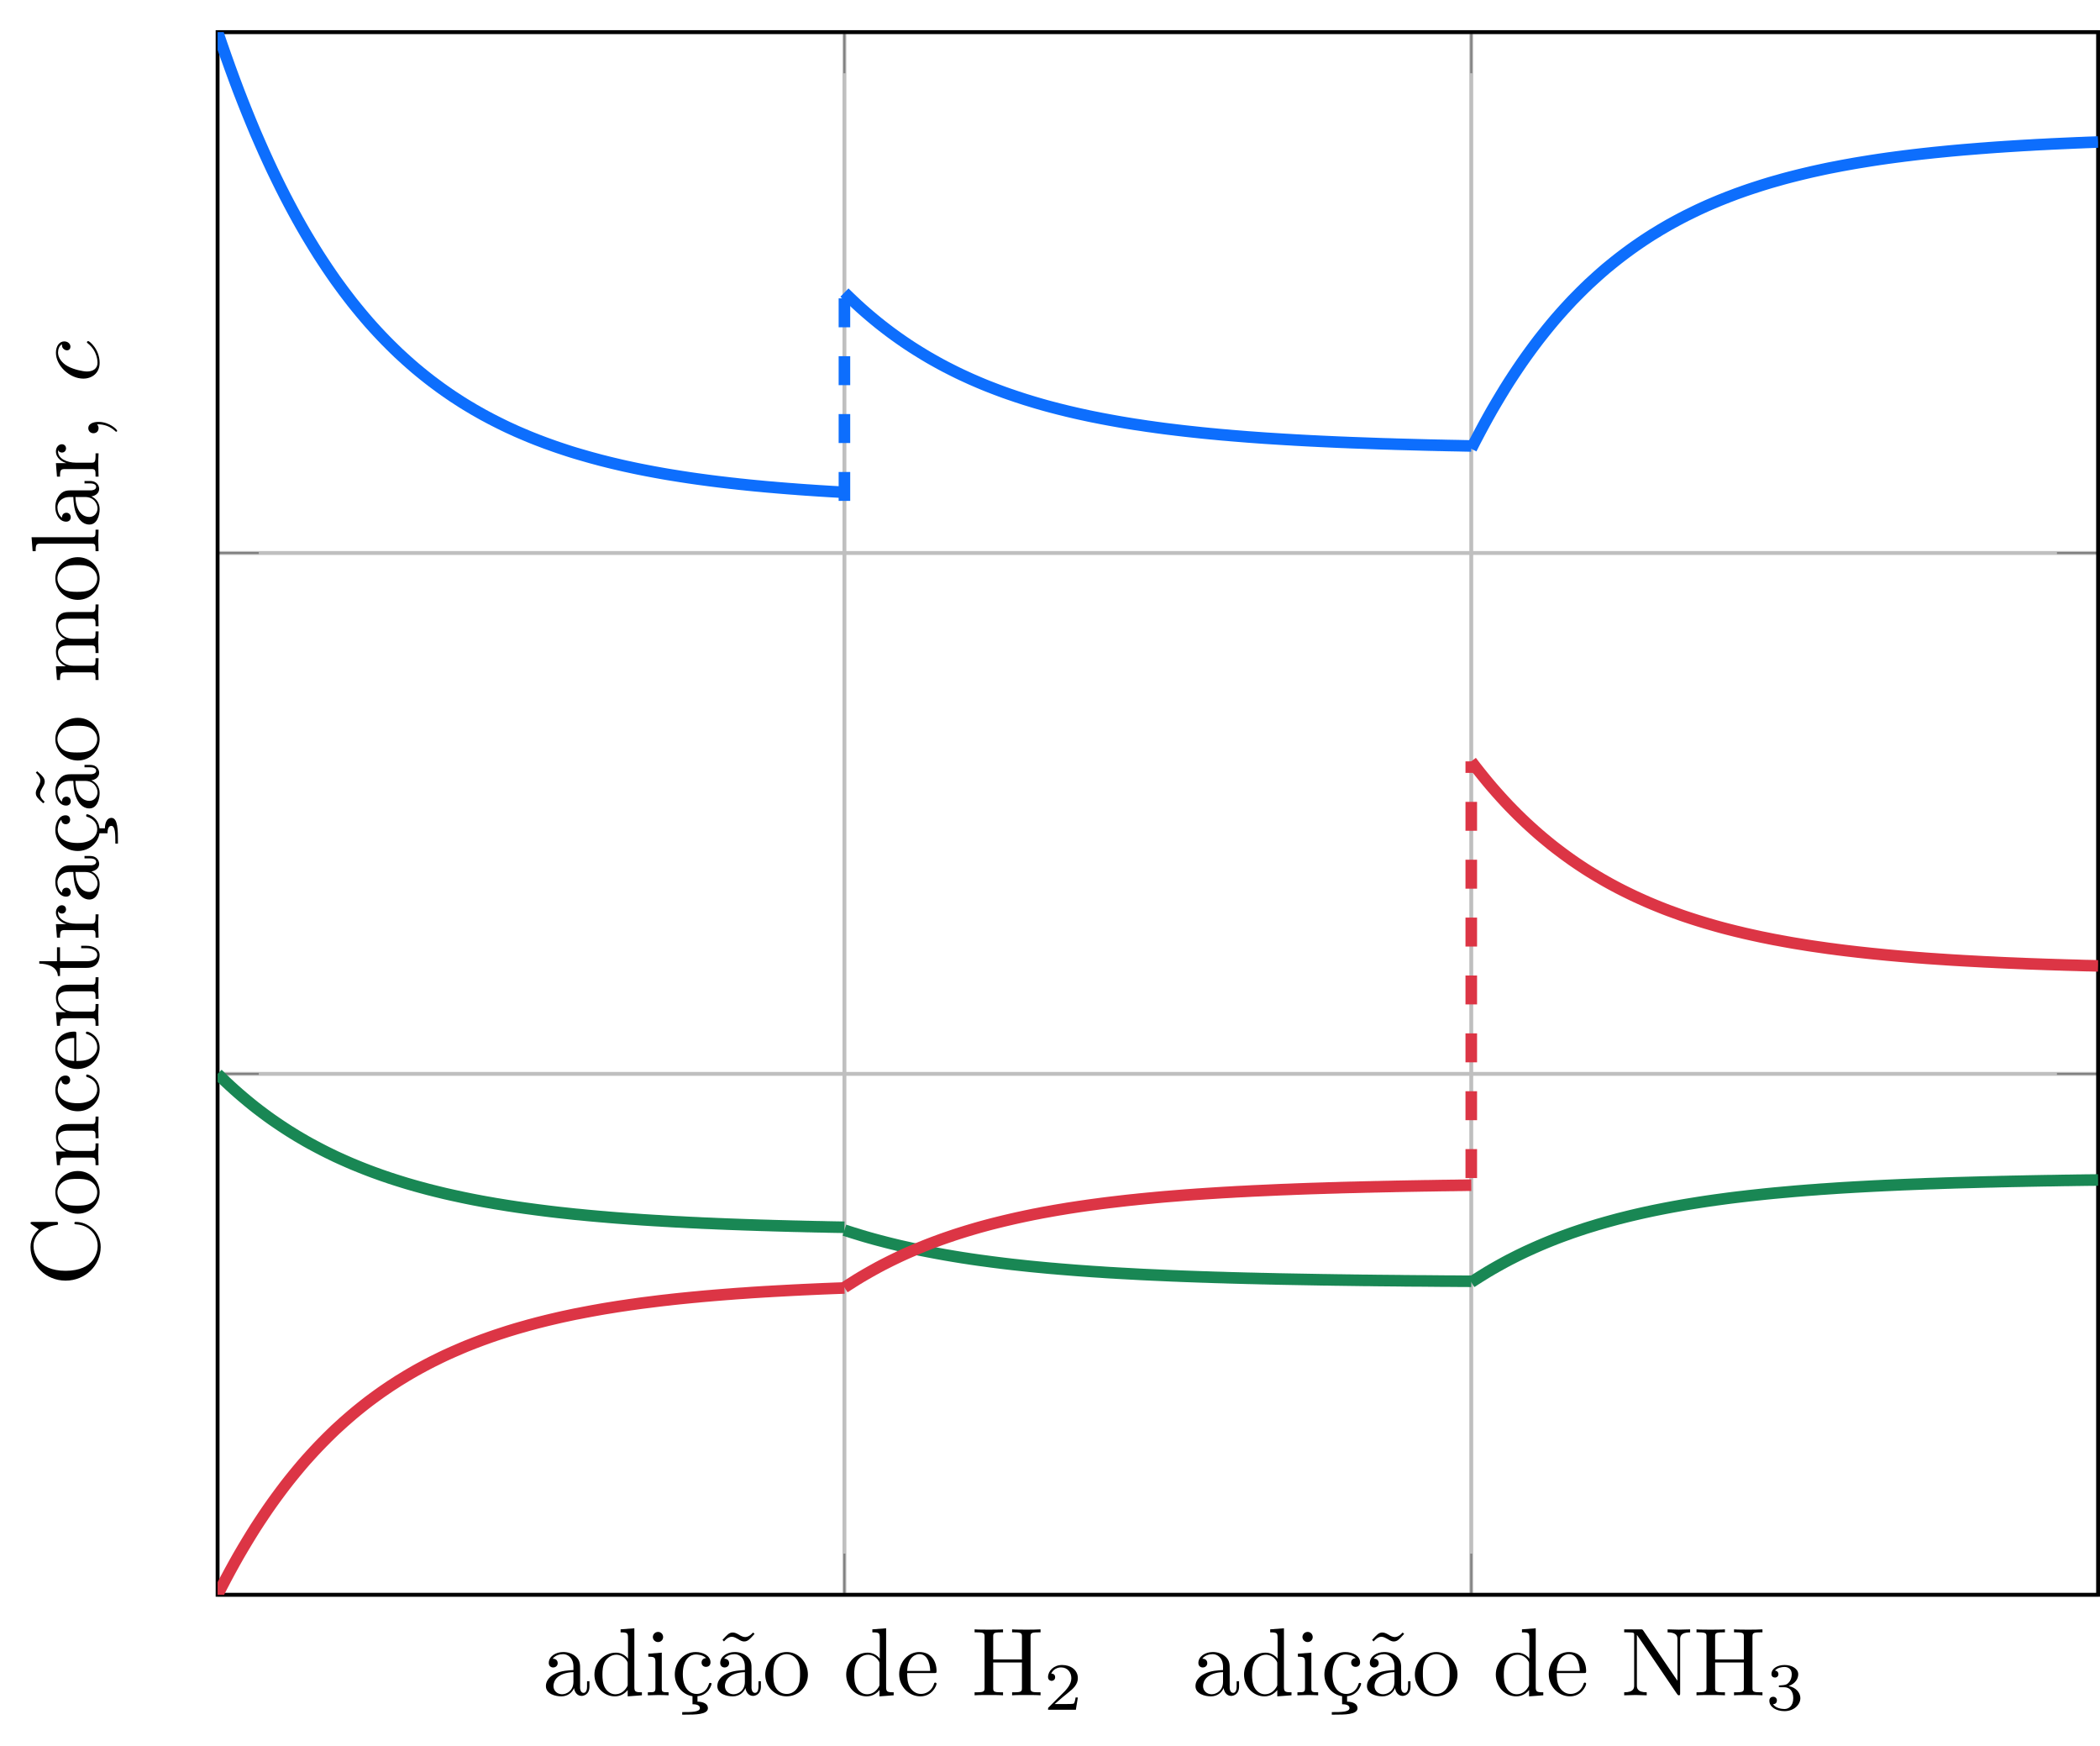 <?xml version="1.0" encoding="UTF-8"?>
<svg xmlns="http://www.w3.org/2000/svg" xmlns:xlink="http://www.w3.org/1999/xlink" width="216.95pt" height="180.35pt" viewBox="0 0 216.95 180.35" version="1.1">
<defs>
<g>
<symbol overflow="visible" id="glyph0-0">
<path style="stroke:none;" d=""/>
</symbol>
<symbol overflow="visible" id="glyph0-1">
<path style="stroke:none;" d="M 4.812 -0.891 L 4.812 -1.453 L 4.562 -1.453 L 4.562 -0.891 C 4.562 -0.312 4.312 -0.25 4.203 -0.25 C 3.875 -0.25 3.844 -0.703 3.844 -0.75 L 3.844 -2.734 C 3.844 -3.156 3.844 -3.547 3.484 -3.922 C 3.094 -4.312 2.594 -4.469 2.109 -4.469 C 1.297 -4.469 0.609 -4 0.609 -3.344 C 0.609 -3.047 0.812 -2.875 1.062 -2.875 C 1.344 -2.875 1.531 -3.078 1.531 -3.328 C 1.531 -3.453 1.469 -3.781 1.016 -3.781 C 1.281 -4.141 1.781 -4.25 2.094 -4.25 C 2.578 -4.25 3.156 -3.859 3.156 -2.969 L 3.156 -2.609 C 2.641 -2.578 1.938 -2.547 1.312 -2.25 C 0.562 -1.906 0.312 -1.391 0.312 -0.953 C 0.312 -0.141 1.281 0.109 1.906 0.109 C 2.578 0.109 3.031 -0.297 3.219 -0.75 C 3.266 -0.359 3.531 0.062 4 0.062 C 4.203 0.062 4.812 -0.078 4.812 -0.891 Z M 3.156 -1.391 C 3.156 -0.453 2.438 -0.109 1.984 -0.109 C 1.5 -0.109 1.094 -0.453 1.094 -0.953 C 1.094 -1.5 1.5 -2.328 3.156 -2.391 Z M 3.156 -1.391 "/>
</symbol>
<symbol overflow="visible" id="glyph0-2">
<path style="stroke:none;" d="M 5.25 0 L 5.25 -0.312 C 4.562 -0.312 4.469 -0.375 4.469 -0.875 L 4.469 -6.922 L 3.047 -6.812 L 3.047 -6.5 C 3.734 -6.5 3.812 -6.438 3.812 -5.938 L 3.812 -3.781 C 3.531 -4.141 3.094 -4.406 2.562 -4.406 C 1.391 -4.406 0.344 -3.422 0.344 -2.141 C 0.344 -0.875 1.312 0.109 2.453 0.109 C 3.094 0.109 3.531 -0.234 3.781 -0.547 L 3.781 0.109 Z M 3.781 -1.172 C 3.781 -1 3.781 -0.984 3.672 -0.812 C 3.375 -0.328 2.938 -0.109 2.5 -0.109 C 2.047 -0.109 1.688 -0.375 1.453 -0.75 C 1.203 -1.156 1.172 -1.719 1.172 -2.141 C 1.172 -2.5 1.188 -3.094 1.469 -3.547 C 1.688 -3.859 2.062 -4.188 2.609 -4.188 C 2.953 -4.188 3.375 -4.031 3.672 -3.594 C 3.781 -3.422 3.781 -3.406 3.781 -3.219 Z M 3.781 -1.172 "/>
</symbol>
<symbol overflow="visible" id="glyph0-3">
<path style="stroke:none;" d="M 2.469 0 L 2.469 -0.312 C 1.797 -0.312 1.766 -0.359 1.766 -0.75 L 1.766 -4.406 L 0.375 -4.297 L 0.375 -3.984 C 1.016 -3.984 1.109 -3.922 1.109 -3.438 L 1.109 -0.75 C 1.109 -0.312 1 -0.312 0.328 -0.312 L 0.328 0 L 1.422 -0.031 C 1.781 -0.031 2.125 -0.016 2.469 0 Z M 1.906 -6.016 C 1.906 -6.297 1.688 -6.547 1.391 -6.547 C 1.047 -6.547 0.844 -6.266 0.844 -6.016 C 0.844 -5.75 1.078 -5.5 1.375 -5.5 C 1.719 -5.5 1.906 -5.766 1.906 -6.016 Z M 1.906 -6.016 "/>
</symbol>
<symbol overflow="visible" id="glyph0-4">
<path style="stroke:none;" d="M 4.141 -1.188 C 4.141 -1.281 4.031 -1.281 4 -1.281 C 3.922 -1.281 3.891 -1.25 3.875 -1.188 C 3.594 -0.266 2.938 -0.141 2.578 -0.141 C 2.047 -0.141 1.172 -0.562 1.172 -2.172 C 1.172 -3.797 1.984 -4.219 2.516 -4.219 C 2.609 -4.219 3.234 -4.203 3.578 -3.844 C 3.172 -3.812 3.109 -3.516 3.109 -3.391 C 3.109 -3.125 3.297 -2.938 3.562 -2.938 C 3.828 -2.938 4.031 -3.094 4.031 -3.406 C 4.031 -4.078 3.266 -4.469 2.5 -4.469 C 1.25 -4.469 0.344 -3.391 0.344 -2.156 C 0.344 -0.984 1.156 -0.062 2.172 0.094 L 2.172 0.922 C 2.547 0.922 2.938 1 2.938 1.328 C 2.938 1.734 1.984 1.734 1.234 1.734 L 1.109 1.734 L 1.109 2 L 1.359 2 C 2.438 2 3.766 2 3.766 1.328 C 3.766 0.859 3.234 0.656 2.688 0.656 L 2.688 0.094 C 3.844 -0.016 4.141 -1.094 4.141 -1.188 Z M 4.141 -1.188 "/>
</symbol>
<symbol overflow="visible" id="glyph0-5">
<path style="stroke:none;" d="M 4.812 -0.891 L 4.812 -1.453 L 4.562 -1.453 L 4.562 -0.891 C 4.562 -0.312 4.312 -0.25 4.203 -0.25 C 3.875 -0.25 3.844 -0.703 3.844 -0.75 L 3.844 -2.734 C 3.844 -3.156 3.844 -3.547 3.484 -3.922 C 3.094 -4.312 2.594 -4.469 2.109 -4.469 C 1.297 -4.469 0.609 -4 0.609 -3.344 C 0.609 -3.047 0.812 -2.875 1.062 -2.875 C 1.344 -2.875 1.531 -3.078 1.531 -3.328 C 1.531 -3.453 1.469 -3.781 1.016 -3.781 C 1.281 -4.141 1.781 -4.25 2.094 -4.25 C 2.578 -4.25 3.156 -3.859 3.156 -2.969 L 3.156 -2.609 C 2.641 -2.578 1.938 -2.547 1.312 -2.25 C 0.562 -1.906 0.312 -1.391 0.312 -0.953 C 0.312 -0.141 1.281 0.109 1.906 0.109 C 2.578 0.109 3.031 -0.297 3.219 -0.75 C 3.266 -0.359 3.531 0.062 4 0.062 C 4.203 0.062 4.812 -0.078 4.812 -0.891 Z M 3.156 -1.391 C 3.156 -0.453 2.438 -0.109 1.984 -0.109 C 1.5 -0.109 1.094 -0.453 1.094 -0.953 C 1.094 -1.5 1.5 -2.328 3.156 -2.391 Z M 4.156 -6.344 L 4 -6.484 C 4 -6.484 3.625 -6.016 3.188 -6.016 C 2.953 -6.016 2.703 -6.156 2.531 -6.266 C 2.266 -6.422 2.078 -6.484 1.906 -6.484 C 1.531 -6.484 1.344 -6.266 0.844 -5.719 L 1 -5.562 C 1 -5.562 1.375 -6.047 1.812 -6.047 C 2.047 -6.047 2.297 -5.891 2.469 -5.797 C 2.734 -5.625 2.906 -5.562 3.078 -5.562 C 3.453 -5.562 3.656 -5.781 4.156 -6.344 Z M 4.156 -6.344 "/>
</symbol>
<symbol overflow="visible" id="glyph0-6">
<path style="stroke:none;" d="M 4.688 -2.141 C 4.688 -3.406 3.703 -4.469 2.5 -4.469 C 1.25 -4.469 0.281 -3.375 0.281 -2.141 C 0.281 -0.844 1.312 0.109 2.484 0.109 C 3.688 0.109 4.688 -0.875 4.688 -2.141 Z M 3.875 -2.219 C 3.875 -1.859 3.875 -1.312 3.656 -0.875 C 3.422 -0.422 2.984 -0.141 2.5 -0.141 C 2.062 -0.141 1.625 -0.344 1.359 -0.812 C 1.109 -1.25 1.109 -1.859 1.109 -2.219 C 1.109 -2.609 1.109 -3.141 1.344 -3.578 C 1.609 -4.031 2.078 -4.25 2.484 -4.25 C 2.922 -4.25 3.344 -4.031 3.609 -3.594 C 3.875 -3.172 3.875 -2.594 3.875 -2.219 Z M 3.875 -2.219 "/>
</symbol>
<symbol overflow="visible" id="glyph0-7">
<path style="stroke:none;" d="M 4.141 -1.188 C 4.141 -1.281 4.062 -1.312 4 -1.312 C 3.922 -1.312 3.891 -1.25 3.875 -1.172 C 3.531 -0.141 2.625 -0.141 2.531 -0.141 C 2.031 -0.141 1.641 -0.438 1.406 -0.812 C 1.109 -1.281 1.109 -1.938 1.109 -2.297 L 3.891 -2.297 C 4.109 -2.297 4.141 -2.297 4.141 -2.516 C 4.141 -3.5 3.594 -4.469 2.359 -4.469 C 1.203 -4.469 0.281 -3.438 0.281 -2.188 C 0.281 -0.859 1.328 0.109 2.469 0.109 C 3.688 0.109 4.141 -1 4.141 -1.188 Z M 3.484 -2.516 L 1.109 -2.516 C 1.172 -4 2.016 -4.25 2.359 -4.25 C 3.375 -4.25 3.484 -2.906 3.484 -2.516 Z M 3.484 -2.516 "/>
</symbol>
<symbol overflow="visible" id="glyph0-8">
<path style="stroke:none;" d="M 7.141 0 L 7.141 -0.312 L 6.891 -0.312 C 6.125 -0.312 6.109 -0.422 6.109 -0.781 L 6.109 -6.031 C 6.109 -6.391 6.125 -6.5 6.891 -6.5 L 7.141 -6.5 L 7.141 -6.812 C 6.781 -6.781 6.047 -6.781 5.672 -6.781 C 5.297 -6.781 4.547 -6.781 4.203 -6.812 L 4.203 -6.5 L 4.438 -6.5 C 5.203 -6.5 5.219 -6.391 5.219 -6.031 L 5.219 -3.703 L 2.25 -3.703 L 2.25 -6.031 C 2.25 -6.391 2.266 -6.5 3.031 -6.5 L 3.266 -6.5 L 3.266 -6.812 C 2.922 -6.781 2.188 -6.781 1.797 -6.781 C 1.422 -6.781 0.672 -6.781 0.328 -6.812 L 0.328 -6.5 L 0.562 -6.5 C 1.328 -6.5 1.359 -6.391 1.359 -6.031 L 1.359 -0.781 C 1.359 -0.422 1.328 -0.312 0.562 -0.312 L 0.328 -0.312 L 0.328 0 C 0.672 -0.031 1.422 -0.031 1.797 -0.031 C 2.172 -0.031 2.922 -0.031 3.266 0 L 3.266 -0.312 L 3.031 -0.312 C 2.266 -0.312 2.25 -0.422 2.25 -0.781 L 2.25 -3.391 L 5.219 -3.391 L 5.219 -0.781 C 5.219 -0.422 5.203 -0.312 4.438 -0.312 L 4.203 -0.312 L 4.203 0 C 4.547 -0.031 5.281 -0.031 5.656 -0.031 C 6.047 -0.031 6.781 -0.031 7.141 0 Z M 7.141 0 "/>
</symbol>
<symbol overflow="visible" id="glyph0-9">
<path style="stroke:none;" d="M 7.141 -6.5 L 7.141 -6.812 L 5.969 -6.781 L 4.812 -6.812 L 4.812 -6.5 C 5.828 -6.5 5.828 -6.031 5.828 -5.766 L 5.828 -1.5 L 2.312 -6.672 C 2.219 -6.797 2.219 -6.812 2.031 -6.812 L 0.328 -6.812 L 0.328 -6.5 L 0.625 -6.5 C 0.766 -6.5 0.969 -6.484 1.109 -6.484 C 1.344 -6.453 1.359 -6.438 1.359 -6.25 L 1.359 -1.047 C 1.359 -0.781 1.359 -0.312 0.328 -0.312 L 0.328 0 L 1.5 -0.031 L 2.656 0 L 2.656 -0.312 C 1.641 -0.312 1.641 -0.781 1.641 -1.047 L 1.641 -6.234 C 1.688 -6.188 1.688 -6.172 1.734 -6.109 L 5.797 -0.125 C 5.891 -0.016 5.906 0 5.969 0 C 6.109 0 6.109 -0.062 6.109 -0.266 L 6.109 -5.766 C 6.109 -6.031 6.109 -6.5 7.141 -6.5 Z M 7.141 -6.5 "/>
</symbol>
<symbol overflow="visible" id="glyph1-0">
<path style="stroke:none;" d=""/>
</symbol>
<symbol overflow="visible" id="glyph1-1">
<path style="stroke:none;" d="M 3.516 -1.266 L 3.281 -1.266 C 3.266 -1.109 3.188 -0.703 3.094 -0.641 C 3.047 -0.594 2.516 -0.594 2.406 -0.594 L 1.125 -0.594 C 1.859 -1.234 2.109 -1.438 2.516 -1.766 C 3.031 -2.172 3.516 -2.609 3.516 -3.266 C 3.516 -4.109 2.781 -4.625 1.891 -4.625 C 1.031 -4.625 0.438 -4.016 0.438 -3.375 C 0.438 -3.031 0.734 -2.984 0.812 -2.984 C 0.969 -2.984 1.172 -3.109 1.172 -3.359 C 1.172 -3.484 1.125 -3.734 0.766 -3.734 C 0.984 -4.219 1.453 -4.375 1.781 -4.375 C 2.484 -4.375 2.844 -3.828 2.844 -3.266 C 2.844 -2.656 2.406 -2.188 2.188 -1.938 L 0.516 -0.266 C 0.438 -0.203 0.438 -0.188 0.438 0 L 3.312 0 Z M 3.516 -1.266 "/>
</symbol>
<symbol overflow="visible" id="glyph1-2">
<path style="stroke:none;" d="M 3.578 -1.203 C 3.578 -1.75 3.141 -2.297 2.375 -2.453 C 3.094 -2.719 3.359 -3.234 3.359 -3.672 C 3.359 -4.219 2.734 -4.625 1.953 -4.625 C 1.188 -4.625 0.594 -4.25 0.594 -3.688 C 0.594 -3.453 0.75 -3.328 0.953 -3.328 C 1.172 -3.328 1.312 -3.484 1.312 -3.672 C 1.312 -3.875 1.172 -4.031 0.953 -4.047 C 1.203 -4.344 1.672 -4.422 1.938 -4.422 C 2.25 -4.422 2.688 -4.266 2.688 -3.672 C 2.688 -3.375 2.594 -3.047 2.406 -2.844 C 2.188 -2.578 1.984 -2.562 1.641 -2.531 C 1.469 -2.516 1.453 -2.516 1.422 -2.516 C 1.422 -2.516 1.344 -2.5 1.344 -2.422 C 1.344 -2.328 1.406 -2.328 1.531 -2.328 L 1.906 -2.328 C 2.453 -2.328 2.844 -1.953 2.844 -1.203 C 2.844 -0.344 2.328 -0.078 1.938 -0.078 C 1.656 -0.078 1.031 -0.156 0.75 -0.578 C 1.078 -0.578 1.156 -0.812 1.156 -0.969 C 1.156 -1.188 0.984 -1.344 0.766 -1.344 C 0.578 -1.344 0.375 -1.219 0.375 -0.938 C 0.375 -0.281 1.094 0.141 1.938 0.141 C 2.906 0.141 3.578 -0.516 3.578 -1.203 Z M 3.578 -1.203 "/>
</symbol>
<symbol overflow="visible" id="glyph2-0">
<path style="stroke:none;" d=""/>
</symbol>
<symbol overflow="visible" id="glyph2-1">
<path style="stroke:none;" d="M -2.328 -6.625 C -2.422 -6.625 -2.5 -6.625 -2.5 -6.5 C -2.5 -6.391 -2.438 -6.391 -2.328 -6.375 C -0.906 -6.297 -0.094 -5.234 -0.094 -4.141 C -0.094 -3.531 -0.422 -1.578 -3.406 -1.578 C -6.375 -1.578 -6.719 -3.531 -6.719 -4.141 C -6.719 -5.219 -5.812 -6.109 -4.359 -6.312 C -4.219 -6.328 -4.188 -6.328 -4.188 -6.469 C -4.188 -6.625 -4.219 -6.625 -4.422 -6.625 L -6.781 -6.625 C -6.953 -6.625 -7.031 -6.625 -7.031 -6.516 C -7.031 -6.484 -7.031 -6.438 -6.906 -6.359 L -6.172 -5.859 C -6.531 -5.5 -7.031 -4.984 -7.031 -4.031 C -7.031 -2.156 -5.438 -0.562 -3.406 -0.562 C -1.344 -0.562 0.219 -2.172 0.219 -4.031 C 0.219 -5.656 -1.172 -6.625 -2.328 -6.625 Z M -2.328 -6.625 "/>
</symbol>
<symbol overflow="visible" id="glyph2-2">
<path style="stroke:none;" d="M -2.141 -4.688 C -3.406 -4.688 -4.469 -3.703 -4.469 -2.5 C -4.469 -1.25 -3.375 -0.281 -2.141 -0.281 C -0.844 -0.281 0.109 -1.312 0.109 -2.484 C 0.109 -3.688 -0.875 -4.688 -2.141 -4.688 Z M -2.219 -3.875 C -1.859 -3.875 -1.312 -3.875 -0.875 -3.656 C -0.422 -3.422 -0.141 -2.984 -0.141 -2.5 C -0.141 -2.062 -0.344 -1.625 -0.812 -1.359 C -1.25 -1.109 -1.859 -1.109 -2.219 -1.109 C -2.609 -1.109 -3.141 -1.109 -3.578 -1.344 C -4.031 -1.609 -4.25 -2.078 -4.25 -2.484 C -4.25 -2.922 -4.031 -3.344 -3.594 -3.609 C -3.172 -3.875 -2.594 -3.875 -2.219 -3.875 Z M -2.219 -3.875 "/>
</symbol>
<symbol overflow="visible" id="glyph2-3">
<path style="stroke:none;" d="M 0 -5.328 L -0.312 -5.328 C -0.312 -4.812 -0.312 -4.562 -0.609 -4.562 L -2.516 -4.562 C -3.375 -4.562 -3.672 -4.562 -4.031 -4.25 C -4.203 -4.109 -4.406 -3.781 -4.406 -3.203 C -4.406 -2.469 -3.984 -2 -3.359 -1.719 L -4.406 -1.719 L -4.297 -0.312 L -3.984 -0.312 C -3.984 -1.016 -3.922 -1.094 -3.422 -1.094 L -0.75 -1.094 C -0.312 -1.094 -0.312 -0.984 -0.312 -0.312 L 0 -0.312 L -0.031 -1.453 L 0 -2.562 L -0.312 -2.562 C -0.312 -1.891 -0.312 -1.781 -0.75 -1.781 L -2.594 -1.781 C -3.625 -1.781 -4.188 -2.5 -4.188 -3.125 C -4.188 -3.766 -3.656 -3.875 -3.078 -3.875 L -0.75 -3.875 C -0.312 -3.875 -0.312 -3.766 -0.312 -3.094 L 0 -3.094 L -0.031 -4.219 Z M 0 -5.328 "/>
</symbol>
<symbol overflow="visible" id="glyph2-4">
<path style="stroke:none;" d="M -1.188 -4.141 C -1.281 -4.141 -1.281 -4.031 -1.281 -4 C -1.281 -3.922 -1.25 -3.891 -1.188 -3.875 C -0.266 -3.594 -0.141 -2.938 -0.141 -2.578 C -0.141 -2.047 -0.562 -1.172 -2.172 -1.172 C -3.797 -1.172 -4.219 -1.984 -4.219 -2.516 C -4.219 -2.609 -4.203 -3.234 -3.844 -3.578 C -3.812 -3.172 -3.516 -3.109 -3.391 -3.109 C -3.125 -3.109 -2.938 -3.297 -2.938 -3.562 C -2.938 -3.828 -3.094 -4.031 -3.406 -4.031 C -4.078 -4.031 -4.469 -3.266 -4.469 -2.5 C -4.469 -1.25 -3.391 -0.344 -2.156 -0.344 C -0.875 -0.344 0.109 -1.328 0.109 -2.484 C 0.109 -3.812 -1.094 -4.141 -1.188 -4.141 Z M -1.188 -4.141 "/>
</symbol>
<symbol overflow="visible" id="glyph2-5">
<path style="stroke:none;" d="M -1.188 -4.141 C -1.281 -4.141 -1.312 -4.062 -1.312 -4 C -1.312 -3.922 -1.25 -3.891 -1.172 -3.875 C -0.141 -3.531 -0.141 -2.625 -0.141 -2.531 C -0.141 -2.031 -0.438 -1.641 -0.812 -1.406 C -1.281 -1.109 -1.938 -1.109 -2.297 -1.109 L -2.297 -3.891 C -2.297 -4.109 -2.297 -4.141 -2.516 -4.141 C -3.5 -4.141 -4.469 -3.594 -4.469 -2.359 C -4.469 -1.203 -3.438 -0.281 -2.188 -0.281 C -0.859 -0.281 0.109 -1.328 0.109 -2.469 C 0.109 -3.688 -1 -4.141 -1.188 -4.141 Z M -2.516 -3.484 L -2.516 -1.109 C -4 -1.172 -4.25 -2.016 -4.25 -2.359 C -4.25 -3.375 -2.906 -3.484 -2.516 -3.484 Z M -2.516 -3.484 "/>
</symbol>
<symbol overflow="visible" id="glyph2-6">
<path style="stroke:none;" d="M -1.234 -3.312 L -1.797 -3.312 L -1.797 -3.062 L -1.25 -3.062 C -0.516 -3.062 -0.141 -2.766 -0.141 -2.391 C -0.141 -1.719 -1.047 -1.719 -1.219 -1.719 L -3.984 -1.719 L -3.984 -3.156 L -4.297 -3.156 L -4.297 -1.719 L -6.125 -1.719 L -6.125 -1.469 C -5.312 -1.469 -4.25 -1.172 -4.203 -0.188 L -3.984 -0.188 L -3.984 -1.031 L -1.234 -1.031 C -0.016 -1.031 0.109 -1.969 0.109 -2.328 C 0.109 -3.031 -0.594 -3.312 -1.234 -3.312 Z M -1.234 -3.312 "/>
</symbol>
<symbol overflow="visible" id="glyph2-7">
<path style="stroke:none;" d="M -3.797 -3.625 C -4.109 -3.625 -4.406 -3.312 -4.406 -2.891 C -4.406 -2.156 -3.734 -1.797 -3.312 -1.672 L -4.406 -1.672 L -4.297 -0.281 L -3.984 -0.281 C -3.984 -0.984 -3.922 -1.062 -3.422 -1.062 L -0.75 -1.062 C -0.312 -1.062 -0.312 -0.953 -0.312 -0.281 L 0 -0.281 L -0.031 -1.422 C -0.031 -1.812 -0.031 -2.281 0 -2.688 L -0.312 -2.688 L -0.312 -2.469 C -0.312 -1.734 -0.422 -1.719 -0.781 -1.719 L -2.312 -1.719 C -3.297 -1.719 -4.188 -2.141 -4.188 -2.891 C -4.188 -2.953 -4.188 -2.984 -4.172 -3 C -4.172 -2.969 -4.047 -2.766 -3.781 -2.766 C -3.516 -2.766 -3.359 -2.984 -3.359 -3.203 C -3.359 -3.375 -3.484 -3.625 -3.797 -3.625 Z M -3.797 -3.625 "/>
</symbol>
<symbol overflow="visible" id="glyph2-8">
<path style="stroke:none;" d="M -0.891 -4.812 L -1.453 -4.812 L -1.453 -4.562 L -0.891 -4.562 C -0.312 -4.562 -0.25 -4.312 -0.25 -4.203 C -0.25 -3.875 -0.703 -3.844 -0.75 -3.844 L -2.734 -3.844 C -3.156 -3.844 -3.547 -3.844 -3.922 -3.484 C -4.312 -3.094 -4.469 -2.594 -4.469 -2.109 C -4.469 -1.297 -4 -0.609 -3.344 -0.609 C -3.047 -0.609 -2.875 -0.812 -2.875 -1.062 C -2.875 -1.344 -3.078 -1.531 -3.328 -1.531 C -3.453 -1.531 -3.781 -1.469 -3.781 -1.016 C -4.141 -1.281 -4.25 -1.781 -4.25 -2.094 C -4.25 -2.578 -3.859 -3.156 -2.969 -3.156 L -2.609 -3.156 C -2.578 -2.641 -2.547 -1.938 -2.25 -1.312 C -1.906 -0.562 -1.391 -0.312 -0.953 -0.312 C -0.141 -0.312 0.109 -1.281 0.109 -1.906 C 0.109 -2.578 -0.297 -3.031 -0.75 -3.219 C -0.359 -3.266 0.062 -3.531 0.062 -4 C 0.062 -4.203 -0.078 -4.812 -0.891 -4.812 Z M -1.391 -3.156 C -0.453 -3.156 -0.109 -2.438 -0.109 -1.984 C -0.109 -1.5 -0.453 -1.094 -0.953 -1.094 C -1.5 -1.094 -2.328 -1.5 -2.391 -3.156 Z M -1.391 -3.156 "/>
</symbol>
<symbol overflow="visible" id="glyph2-9">
<path style="stroke:none;" d="M -1.188 -4.141 C -1.281 -4.141 -1.281 -4.031 -1.281 -4 C -1.281 -3.922 -1.25 -3.891 -1.188 -3.875 C -0.266 -3.594 -0.141 -2.938 -0.141 -2.578 C -0.141 -2.047 -0.562 -1.172 -2.172 -1.172 C -3.797 -1.172 -4.219 -1.984 -4.219 -2.516 C -4.219 -2.609 -4.203 -3.234 -3.844 -3.578 C -3.812 -3.172 -3.516 -3.109 -3.391 -3.109 C -3.125 -3.109 -2.938 -3.297 -2.938 -3.562 C -2.938 -3.828 -3.094 -4.031 -3.406 -4.031 C -4.078 -4.031 -4.469 -3.266 -4.469 -2.5 C -4.469 -1.25 -3.391 -0.344 -2.156 -0.344 C -0.984 -0.344 -0.062 -1.156 0.094 -2.172 L 0.922 -2.172 C 0.922 -2.547 1 -2.938 1.328 -2.938 C 1.734 -2.938 1.734 -1.984 1.734 -1.234 L 1.734 -1.109 L 2 -1.109 L 2 -1.359 C 2 -2.438 2 -3.766 1.328 -3.766 C 0.859 -3.766 0.656 -3.234 0.656 -2.688 L 0.094 -2.688 C -0.016 -3.844 -1.094 -4.141 -1.188 -4.141 Z M -1.188 -4.141 "/>
</symbol>
<symbol overflow="visible" id="glyph2-10">
<path style="stroke:none;" d="M -0.891 -4.812 L -1.453 -4.812 L -1.453 -4.562 L -0.891 -4.562 C -0.312 -4.562 -0.25 -4.312 -0.25 -4.203 C -0.25 -3.875 -0.703 -3.844 -0.75 -3.844 L -2.734 -3.844 C -3.156 -3.844 -3.547 -3.844 -3.922 -3.484 C -4.312 -3.094 -4.469 -2.594 -4.469 -2.109 C -4.469 -1.297 -4 -0.609 -3.344 -0.609 C -3.047 -0.609 -2.875 -0.812 -2.875 -1.062 C -2.875 -1.344 -3.078 -1.531 -3.328 -1.531 C -3.453 -1.531 -3.781 -1.469 -3.781 -1.016 C -4.141 -1.281 -4.25 -1.781 -4.25 -2.094 C -4.25 -2.578 -3.859 -3.156 -2.969 -3.156 L -2.609 -3.156 C -2.578 -2.641 -2.547 -1.938 -2.25 -1.312 C -1.906 -0.562 -1.391 -0.312 -0.953 -0.312 C -0.141 -0.312 0.109 -1.281 0.109 -1.906 C 0.109 -2.578 -0.297 -3.031 -0.75 -3.219 C -0.359 -3.266 0.062 -3.531 0.062 -4 C 0.062 -4.203 -0.078 -4.812 -0.891 -4.812 Z M -1.391 -3.156 C -0.453 -3.156 -0.109 -2.438 -0.109 -1.984 C -0.109 -1.5 -0.453 -1.094 -0.953 -1.094 C -1.5 -1.094 -2.328 -1.5 -2.391 -3.156 Z M -6.344 -4.156 L -6.484 -4 C -6.484 -4 -6.016 -3.625 -6.016 -3.188 C -6.016 -2.953 -6.156 -2.703 -6.266 -2.531 C -6.422 -2.266 -6.484 -2.078 -6.484 -1.906 C -6.484 -1.531 -6.266 -1.344 -5.719 -0.844 L -5.562 -1 C -5.562 -1 -6.047 -1.375 -6.047 -1.812 C -6.047 -2.047 -5.891 -2.297 -5.797 -2.469 C -5.625 -2.734 -5.562 -2.906 -5.562 -3.078 C -5.562 -3.453 -5.781 -3.656 -6.344 -4.156 Z M -6.344 -4.156 "/>
</symbol>
<symbol overflow="visible" id="glyph2-11">
<path style="stroke:none;" d="M 0 -8.109 L -0.312 -8.109 C -0.312 -7.594 -0.312 -7.344 -0.609 -7.328 L -2.516 -7.328 C -3.375 -7.328 -3.672 -7.328 -4.031 -7.016 C -4.203 -6.875 -4.406 -6.547 -4.406 -5.969 C -4.406 -5.141 -3.812 -4.688 -3.422 -4.531 C -4.297 -4.391 -4.406 -3.656 -4.406 -3.203 C -4.406 -2.469 -3.984 -2 -3.359 -1.719 L -4.406 -1.719 L -4.297 -0.312 L -3.984 -0.312 C -3.984 -1.016 -3.922 -1.094 -3.422 -1.094 L -0.75 -1.094 C -0.312 -1.094 -0.312 -0.984 -0.312 -0.312 L 0 -0.312 L -0.031 -1.453 L 0 -2.562 L -0.312 -2.562 C -0.312 -1.891 -0.312 -1.781 -0.75 -1.781 L -2.594 -1.781 C -3.625 -1.781 -4.188 -2.5 -4.188 -3.125 C -4.188 -3.766 -3.656 -3.875 -3.078 -3.875 L -0.75 -3.875 C -0.312 -3.875 -0.312 -3.766 -0.312 -3.094 L 0 -3.094 L -0.031 -4.219 L 0 -5.328 L -0.312 -5.328 C -0.312 -4.672 -0.312 -4.562 -0.75 -4.562 L -2.594 -4.562 C -3.625 -4.562 -4.188 -5.266 -4.188 -5.906 C -4.188 -6.531 -3.656 -6.641 -3.078 -6.641 L -0.75 -6.641 C -0.312 -6.641 -0.312 -6.531 -0.312 -5.859 L 0 -5.859 L -0.031 -6.984 Z M 0 -8.109 "/>
</symbol>
<symbol overflow="visible" id="glyph2-12">
<path style="stroke:none;" d="M 0 -2.547 L -0.312 -2.547 C -0.312 -1.875 -0.312 -1.766 -0.75 -1.766 L -6.922 -1.766 L -6.812 -0.328 L -6.5 -0.328 C -6.5 -1.031 -6.438 -1.109 -5.938 -1.109 L -0.75 -1.109 C -0.312 -1.109 -0.312 -1 -0.312 -0.328 L 0 -0.328 L -0.031 -1.438 Z M 0 -2.547 "/>
</symbol>
<symbol overflow="visible" id="glyph2-13">
<path style="stroke:none;" d="M -0.016 -2.031 C -0.641 -2.031 -1.062 -1.781 -1.062 -1.391 C -1.062 -1.031 -0.781 -0.859 -0.531 -0.859 C -0.266 -0.859 0 -1.031 0 -1.391 C 0 -1.531 -0.062 -1.672 -0.156 -1.781 C 0.625 -1.797 1.234 -1.531 1.703 -1.094 C 1.766 -1.031 1.781 -1.016 1.812 -1.016 C 1.891 -1.016 1.922 -1.062 1.922 -1.109 C 1.922 -1.234 1.141 -2.031 -0.016 -2.031 Z M -0.016 -2.031 "/>
</symbol>
<symbol overflow="visible" id="glyph3-0">
<path style="stroke:none;" d=""/>
</symbol>
<symbol overflow="visible" id="glyph3-1">
<path style="stroke:none;" d="M -1.062 -4.281 C -1.125 -4.281 -1.203 -4.234 -1.203 -4.172 C -1.203 -4.109 -1.172 -4.094 -1.094 -4.031 C -0.109 -3.25 -0.109 -2.156 -0.109 -2.047 C -0.109 -1.422 -0.594 -1.141 -1.203 -1.141 C -1.609 -1.141 -2.578 -1.344 -3.188 -1.688 C -3.766 -2 -4.188 -2.547 -4.188 -3.094 C -4.188 -3.422 -4.062 -3.812 -3.781 -3.953 C -3.781 -3.781 -3.781 -3.656 -3.656 -3.516 C -3.5 -3.344 -3.328 -3.328 -3.266 -3.328 C -3.016 -3.328 -2.906 -3.516 -2.906 -3.703 C -2.906 -3.984 -3.156 -4.25 -3.547 -4.25 C -4.031 -4.25 -4.406 -3.781 -4.406 -3.078 C -4.406 -1.734 -2.984 -0.406 -1.578 -0.406 C -0.672 -0.406 0.109 -0.984 0.109 -2.031 C 0.109 -3.453 -0.953 -4.281 -1.062 -4.281 Z M -1.062 -4.281 "/>
</symbol>
</g>
<clipPath id="clip1">
  <path d="M 22 3 L 216.949 3 L 216.949 165 L 22 165 Z M 22 3 "/>
</clipPath>
<clipPath id="clip2">
  <path d="M 22 3 L 216.949 3 L 216.949 165 L 22 165 Z M 22 3 "/>
</clipPath>
<clipPath id="clip3">
  <path d="M 22.48 3.316 L 105 3.316 L 105 68 L 22.48 68 Z M 22.48 3.316 "/>
</clipPath>
<clipPath id="clip4">
  <path d="M 22.48 94 L 105 94 L 105 144 L 22.48 144 Z M 22.48 94 "/>
</clipPath>
<clipPath id="clip5">
  <path d="M 22.48 116 L 105 116 L 105 164.711 L 22.48 164.711 Z M 22.48 116 "/>
</clipPath>
<clipPath id="clip6">
  <path d="M 135 3.316 L 216.754 3.316 L 216.754 64 L 135 64 Z M 135 3.316 "/>
</clipPath>
<clipPath id="clip7">
  <path d="M 135 104 L 216.754 104 L 216.754 150 L 135 150 Z M 135 104 "/>
</clipPath>
<clipPath id="clip8">
  <path d="M 135 61 L 216.754 61 L 216.754 117 L 135 117 Z M 135 61 "/>
</clipPath>
</defs>
<g id="surface1">
<path style="fill:none;stroke-width:0.399;stroke-linecap:butt;stroke-linejoin:miter;stroke:rgb(75%,75%,75%);stroke-opacity:1;stroke-miterlimit:10;" d="M 64.758 -0.001 L 64.758 161.393 M 129.516 -0.001 L 129.516 161.393 " transform="matrix(1,0,0,-1,22.48,164.71)"/>
<g clip-path="url(#clip1)" clip-rule="nonzero">
<path style="fill:none;stroke-width:0.399;stroke-linecap:butt;stroke-linejoin:miter;stroke:rgb(75%,75%,75%);stroke-opacity:1;stroke-miterlimit:10;" d="M -0 -0.001 L 194.273 -0.001 M -0 53.8 L 194.273 53.8 M -0 107.596 L 194.273 107.596 M -0 161.393 L 194.273 161.393 " transform="matrix(1,0,0,-1,22.48,164.71)"/>
</g>
<path style="fill:none;stroke-width:0.199;stroke-linecap:butt;stroke-linejoin:miter;stroke:rgb(50%,50%,50%);stroke-opacity:1;stroke-miterlimit:10;" d="M 64.758 -0.001 L 64.758 4.253 M 129.516 -0.001 L 129.516 4.253 M 64.758 161.393 L 64.758 157.143 M 129.516 161.393 L 129.516 157.143 " transform="matrix(1,0,0,-1,22.48,164.71)"/>
<g clip-path="url(#clip2)" clip-rule="nonzero">
<path style="fill:none;stroke-width:0.199;stroke-linecap:butt;stroke-linejoin:miter;stroke:rgb(50%,50%,50%);stroke-opacity:1;stroke-miterlimit:10;" d="M -0 -0.001 L 4.254 -0.001 M -0 53.8 L 4.254 53.8 M -0 107.596 L 4.254 107.596 M -0 161.393 L 4.254 161.393 M 194.273 -0.001 L 190.023 -0.001 M 194.273 53.8 L 190.023 53.8 M 194.273 107.596 L 190.023 107.596 M 194.273 161.393 L 190.023 161.393 " transform="matrix(1,0,0,-1,22.48,164.71)"/>
<path style="fill:none;stroke-width:0.399;stroke-linecap:butt;stroke-linejoin:miter;stroke:rgb(0%,0%,0%);stroke-opacity:1;stroke-miterlimit:10;" d="M -0 -0.001 L -0 161.393 L 194.273 161.393 L 194.273 -0.001 Z M -0 -0.001 " transform="matrix(1,0,0,-1,22.48,164.71)"/>
</g>
<g style="fill:rgb(0%,0%,0%);fill-opacity:1;">
  <use xlink:href="#glyph0-1" x="56.085" y="175.093"/>
  <use xlink:href="#glyph0-2" x="61.066" y="175.093"/>
  <use xlink:href="#glyph0-3" x="66.601" y="175.093"/>
  <use xlink:href="#glyph0-4" x="69.369" y="175.093"/>
  <use xlink:href="#glyph0-5" x="73.796" y="175.093"/>
  <use xlink:href="#glyph0-6" x="78.777" y="175.093"/>
</g>
<g style="fill:rgb(0%,0%,0%);fill-opacity:1;">
  <use xlink:href="#glyph0-2" x="87.076" y="175.093"/>
  <use xlink:href="#glyph0-7" x="92.612" y="175.093"/>
</g>
<g style="fill:rgb(0%,0%,0%);fill-opacity:1;">
  <use xlink:href="#glyph0-8" x="100.357" y="175.093"/>
</g>
<g style="fill:rgb(0%,0%,0%);fill-opacity:1;">
  <use xlink:href="#glyph1-1" x="107.835" y="176.587"/>
</g>
<g style="fill:rgb(0%,0%,0%);fill-opacity:1;">
  <use xlink:href="#glyph0-1" x="123.194" y="175.093"/>
  <use xlink:href="#glyph0-2" x="128.175" y="175.093"/>
  <use xlink:href="#glyph0-3" x="133.71" y="175.093"/>
  <use xlink:href="#glyph0-4" x="136.478" y="175.093"/>
  <use xlink:href="#glyph0-5" x="140.906" y="175.093"/>
  <use xlink:href="#glyph0-6" x="145.887" y="175.093"/>
</g>
<g style="fill:rgb(0%,0%,0%);fill-opacity:1;">
  <use xlink:href="#glyph0-2" x="154.186" y="175.093"/>
  <use xlink:href="#glyph0-7" x="159.721" y="175.093"/>
</g>
<g style="fill:rgb(0%,0%,0%);fill-opacity:1;">
  <use xlink:href="#glyph0-9" x="167.466" y="175.093"/>
  <use xlink:href="#glyph0-8" x="174.938" y="175.093"/>
</g>
<g style="fill:rgb(0%,0%,0%);fill-opacity:1;">
  <use xlink:href="#glyph1-2" x="182.416" y="176.587"/>
</g>
<g clip-path="url(#clip3)" clip-rule="nonzero">
<path style="fill:none;stroke-width:1.196;stroke-linecap:butt;stroke-linejoin:miter;stroke:rgb(5.099%,43.1%,99.199%);stroke-opacity:1;stroke-miterlimit:10;" d="M -0 161.393 L 0.434 160.124 L 0.871 158.874 L 1.305 157.659 L 1.738 156.475 L 2.172 155.323 L 2.609 154.198 L 3.043 153.108 L 3.477 152.046 L 3.91 151.007 L 4.348 150.003 L 4.781 149.022 L 5.215 148.069 L 5.648 147.139 L 6.086 146.233 L 6.52 145.35 L 6.953 144.495 L 7.387 143.663 L 7.824 142.846 L 8.258 142.053 L 8.691 141.284 L 9.125 140.534 L 9.562 139.807 L 9.996 139.096 L 10.43 138.401 L 10.867 137.729 L 11.301 137.073 L 11.734 136.436 L 12.168 135.811 L 12.605 135.21 L 13.039 134.62 L 13.473 134.05 L 13.906 133.487 L 14.344 132.944 L 14.777 132.417 L 15.211 131.901 L 15.645 131.397 L 16.082 130.909 L 16.516 130.436 L 16.949 129.975 L 17.383 129.526 L 17.82 129.085 L 18.254 128.659 L 18.687 128.241 L 19.125 127.839 L 19.559 127.444 L 19.992 127.061 L 20.426 126.686 L 20.863 126.323 L 21.297 125.971 L 21.73 125.628 L 22.164 125.292 L 22.602 124.968 L 23.035 124.647 L 23.469 124.339 L 23.902 124.038 L 24.34 123.741 L 25.207 123.178 L 25.641 122.909 L 26.078 122.647 L 26.512 122.389 L 27.379 121.897 L 27.816 121.663 L 28.25 121.432 L 28.684 121.21 L 29.121 120.991 L 29.555 120.776 L 29.988 120.569 L 30.422 120.37 L 30.859 120.171 L 31.293 119.983 L 32.16 119.616 L 32.598 119.44 L 33.031 119.268 L 33.898 118.94 L 34.336 118.784 L 34.77 118.628 L 35.203 118.479 L 35.637 118.335 L 36.074 118.19 L 36.508 118.05 L 36.941 117.917 L 37.379 117.788 L 38.246 117.538 L 38.68 117.417 L 39.117 117.3 L 39.551 117.182 L 40.418 116.964 L 40.855 116.858 L 41.723 116.655 L 42.156 116.557 L 42.594 116.464 L 43.027 116.37 L 43.461 116.28 L 43.895 116.194 L 44.332 116.108 L 45.199 115.944 L 45.633 115.866 L 46.07 115.788 L 46.504 115.714 L 46.937 115.643 L 47.375 115.573 L 47.809 115.503 L 48.676 115.37 L 49.113 115.307 L 49.547 115.245 L 50.414 115.128 L 50.852 115.069 L 51.719 114.96 L 52.152 114.909 L 52.59 114.858 L 53.023 114.807 L 53.457 114.761 L 53.891 114.71 L 54.328 114.667 L 54.762 114.62 L 55.195 114.577 L 55.633 114.534 L 56.066 114.495 L 56.5 114.452 L 56.934 114.413 L 57.371 114.378 L 57.805 114.339 L 58.672 114.268 L 59.109 114.233 L 59.543 114.202 L 59.977 114.167 L 60.41 114.136 L 60.848 114.104 L 61.281 114.077 L 61.715 114.046 L 62.148 114.018 L 62.586 113.991 L 63.453 113.936 L 63.887 113.913 L 64.324 113.886 L 64.758 113.862 " transform="matrix(1,0,0,-1,22.48,164.71)"/>
</g>
<g clip-path="url(#clip4)" clip-rule="nonzero">
<path style="fill:none;stroke-width:1.196;stroke-linecap:butt;stroke-linejoin:miter;stroke:rgb(9.799%,52.899%,32.899%);stroke-opacity:1;stroke-miterlimit:10;" d="M -0 53.8 L 0.434 53.374 L 0.871 52.956 L 1.305 52.553 L 1.738 52.159 L 2.172 51.776 L 2.609 51.401 L 3.043 51.038 L 3.477 50.682 L 3.91 50.335 L 4.348 49.999 L 4.781 49.675 L 5.215 49.354 L 5.648 49.046 L 6.086 48.745 L 6.52 48.452 L 6.953 48.167 L 7.387 47.886 L 7.824 47.616 L 8.258 47.35 L 9.125 46.843 L 9.562 46.6 L 9.996 46.366 L 10.43 46.136 L 10.867 45.909 L 11.301 45.69 L 12.168 45.268 L 12.605 45.069 L 13.039 44.874 L 13.473 44.682 L 13.906 44.495 L 14.344 44.315 L 14.777 44.139 L 15.211 43.968 L 15.645 43.8 L 16.082 43.636 L 16.949 43.323 L 17.383 43.175 L 17.82 43.026 L 18.254 42.886 L 18.687 42.749 L 19.125 42.612 L 19.559 42.479 L 20.426 42.229 L 20.863 42.108 L 21.73 41.874 L 22.164 41.764 L 22.602 41.655 L 23.469 41.444 L 23.902 41.346 L 24.34 41.249 L 25.207 41.061 L 25.641 40.971 L 26.078 40.882 L 26.512 40.796 L 27.379 40.632 L 27.816 40.553 L 28.25 40.479 L 28.684 40.401 L 29.121 40.331 L 29.988 40.19 L 30.422 40.124 L 30.859 40.057 L 31.727 39.932 L 32.16 39.874 L 32.598 39.815 L 33.031 39.757 L 33.898 39.647 L 34.336 39.593 L 35.203 39.491 L 35.637 39.444 L 36.074 39.397 L 36.941 39.303 L 37.379 39.264 L 38.246 39.178 L 38.68 39.139 L 39.117 39.1 L 39.551 39.061 L 39.984 39.026 L 40.418 38.987 L 40.855 38.952 L 41.289 38.917 L 42.156 38.854 L 42.594 38.819 L 43.027 38.792 L 43.895 38.729 L 44.332 38.702 L 45.199 38.647 L 45.633 38.624 L 46.07 38.596 L 46.504 38.573 L 46.937 38.546 L 47.375 38.522 L 47.809 38.503 L 48.676 38.456 L 49.113 38.436 L 49.547 38.417 L 49.98 38.393 L 50.414 38.374 L 50.852 38.358 L 51.719 38.319 L 52.152 38.303 L 52.59 38.284 L 53.891 38.237 L 54.328 38.221 L 54.762 38.206 L 55.195 38.194 L 55.633 38.178 L 56.066 38.163 L 56.934 38.139 L 57.371 38.124 L 58.672 38.089 L 59.109 38.077 L 59.543 38.065 L 59.977 38.057 L 60.41 38.046 L 60.848 38.034 L 61.281 38.026 L 61.715 38.014 L 62.148 38.007 L 62.586 37.999 L 63.02 37.987 L 63.887 37.971 L 64.324 37.964 L 64.758 37.956 " transform="matrix(1,0,0,-1,22.48,164.71)"/>
</g>
<g clip-path="url(#clip5)" clip-rule="nonzero">
<path style="fill:none;stroke-width:1.196;stroke-linecap:butt;stroke-linejoin:miter;stroke:rgb(86.299%,20.799%,27.1%);stroke-opacity:1;stroke-miterlimit:10;" d="M -0 -0.001 L 0.434 0.846 L 0.871 1.682 L 1.305 2.491 L 1.738 3.28 L 2.172 4.05 L 2.609 4.796 L 3.043 5.522 L 3.477 6.233 L 3.91 6.925 L 4.348 7.596 L 4.781 8.249 L 5.215 8.886 L 5.648 9.503 L 6.086 10.108 L 6.52 10.694 L 6.953 11.268 L 7.387 11.823 L 7.824 12.366 L 8.258 12.893 L 8.691 13.409 L 9.125 13.909 L 9.562 14.393 L 9.996 14.866 L 10.43 15.327 L 10.867 15.776 L 11.301 16.214 L 11.734 16.639 L 12.168 17.057 L 12.605 17.456 L 13.039 17.85 L 13.473 18.229 L 13.906 18.604 L 14.344 18.968 L 14.777 19.319 L 15.211 19.663 L 15.645 19.999 L 16.082 20.323 L 16.516 20.639 L 16.949 20.948 L 17.383 21.245 L 17.82 21.542 L 18.687 22.104 L 19.125 22.37 L 19.559 22.636 L 19.992 22.889 L 20.426 23.139 L 20.863 23.382 L 21.297 23.616 L 21.73 23.846 L 22.164 24.069 L 22.602 24.284 L 23.035 24.499 L 23.469 24.706 L 23.902 24.905 L 24.34 25.1 L 25.207 25.475 L 25.641 25.659 L 26.078 25.831 L 26.512 26.003 L 27.379 26.331 L 27.816 26.487 L 28.25 26.643 L 28.684 26.792 L 29.121 26.936 L 29.988 27.218 L 30.422 27.35 L 30.859 27.483 L 31.293 27.608 L 31.727 27.729 L 32.16 27.854 L 32.598 27.968 L 33.031 28.085 L 33.898 28.303 L 34.336 28.409 L 35.203 28.612 L 35.637 28.71 L 36.074 28.803 L 36.508 28.897 L 36.941 28.987 L 37.379 29.069 L 37.812 29.155 L 38.68 29.319 L 39.117 29.397 L 39.551 29.475 L 39.984 29.55 L 40.418 29.62 L 40.855 29.69 L 41.289 29.761 L 41.723 29.827 L 42.156 29.889 L 42.594 29.956 L 43.027 30.014 L 43.461 30.077 L 43.895 30.136 L 44.332 30.19 L 45.633 30.354 L 46.07 30.405 L 46.504 30.452 L 46.937 30.503 L 47.375 30.55 L 47.809 30.596 L 48.676 30.682 L 49.113 30.725 L 49.547 30.764 L 49.98 30.807 L 50.414 30.846 L 50.852 30.882 L 51.285 30.921 L 52.152 30.991 L 52.59 31.026 L 53.023 31.057 L 53.457 31.093 L 53.891 31.124 L 54.328 31.151 L 55.195 31.214 L 55.633 31.241 L 56.5 31.296 L 56.934 31.319 L 57.371 31.346 L 58.672 31.417 L 59.109 31.44 L 59.543 31.464 L 59.977 31.483 L 60.41 31.507 L 60.848 31.526 L 62.148 31.585 L 62.586 31.604 L 63.02 31.62 L 63.453 31.639 L 63.887 31.655 L 64.324 31.671 L 64.758 31.686 " transform="matrix(1,0,0,-1,22.48,164.71)"/>
</g>
<path style="fill:none;stroke-width:1.196;stroke-linecap:butt;stroke-linejoin:miter;stroke:rgb(5.098%,43.137%,99.216%);stroke-opacity:1;stroke-dasharray:2.989,2.989;stroke-miterlimit:10;" d="M 64.758 112.975 C 64.758 112.975 64.758 129.655 64.758 134.495 " transform="matrix(1,0,0,-1,22.48,164.71)"/>
<path style="fill:none;stroke-width:1.196;stroke-linecap:butt;stroke-linejoin:miter;stroke:rgb(5.099%,43.1%,99.199%);stroke-opacity:1;stroke-miterlimit:10;" d="M 64.758 134.495 L 65.191 134.073 L 65.629 133.655 L 66.062 133.249 L 66.496 132.854 L 66.93 132.471 L 67.367 132.096 L 67.801 131.733 L 68.234 131.378 L 68.668 131.034 L 69.105 130.698 L 69.539 130.37 L 69.973 130.053 L 70.406 129.745 L 70.844 129.44 L 71.277 129.147 L 71.711 128.862 L 72.145 128.585 L 72.582 128.315 L 73.016 128.05 L 73.449 127.792 L 73.887 127.542 L 74.32 127.3 L 74.754 127.061 L 75.187 126.831 L 75.625 126.608 L 76.059 126.389 L 76.492 126.175 L 76.926 125.968 L 77.363 125.768 L 77.797 125.569 L 78.664 125.194 L 79.102 125.011 L 79.535 124.835 L 80.402 124.499 L 80.84 124.335 L 81.273 124.175 L 81.707 124.022 L 82.145 123.874 L 82.578 123.725 L 83.445 123.444 L 83.883 123.311 L 84.316 123.178 L 84.75 123.05 L 85.184 122.925 L 85.621 122.803 L 86.055 122.686 L 86.922 122.46 L 87.359 122.354 L 87.793 122.245 L 88.66 122.042 L 89.098 121.944 L 89.965 121.757 L 90.398 121.667 L 90.836 121.581 L 91.27 121.495 L 91.703 121.413 L 92.141 121.331 L 93.008 121.175 L 93.441 121.1 L 93.879 121.026 L 94.746 120.886 L 95.18 120.823 L 95.617 120.757 L 96.051 120.69 L 96.484 120.632 L 96.918 120.569 L 97.355 120.511 L 97.789 120.452 L 98.223 120.397 L 98.656 120.346 L 99.094 120.292 L 99.961 120.19 L 100.398 120.143 L 101.699 120.003 L 102.137 119.96 L 102.57 119.917 L 103.004 119.878 L 103.437 119.835 L 103.875 119.796 L 104.309 119.761 L 104.742 119.721 L 105.176 119.686 L 105.613 119.651 L 106.48 119.581 L 106.914 119.55 L 107.352 119.518 L 108.219 119.456 L 108.656 119.428 L 109.957 119.346 L 110.395 119.319 L 110.828 119.296 L 111.262 119.268 L 111.695 119.245 L 112.133 119.221 L 113 119.175 L 113.434 119.155 L 113.871 119.132 L 115.172 119.073 L 115.609 119.053 L 116.043 119.034 L 116.477 119.018 L 116.91 118.999 L 117.348 118.983 L 118.215 118.952 L 118.652 118.936 L 119.953 118.889 L 120.391 118.874 L 121.258 118.85 L 121.691 118.835 L 122.129 118.823 L 123.43 118.788 L 123.867 118.776 L 125.168 118.741 L 125.605 118.733 L 126.039 118.721 L 126.473 118.714 L 126.906 118.702 L 127.344 118.694 L 128.211 118.678 L 128.648 118.667 L 129.516 118.651 " transform="matrix(1,0,0,-1,22.48,164.71)"/>
<path style="fill:none;stroke-width:1.196;stroke-linecap:butt;stroke-linejoin:miter;stroke:rgb(9.799%,52.899%,32.899%);stroke-opacity:1;stroke-miterlimit:10;" d="M 64.758 37.659 L 65.191 37.518 L 65.629 37.378 L 66.496 37.112 L 66.93 36.983 L 67.367 36.858 L 67.801 36.737 L 68.234 36.62 L 68.668 36.507 L 69.105 36.393 L 69.539 36.284 L 70.406 36.073 L 70.844 35.975 L 71.711 35.78 L 72.145 35.69 L 72.582 35.596 L 73.449 35.425 L 73.887 35.343 L 74.32 35.261 L 75.187 35.104 L 75.625 35.03 L 76.059 34.956 L 76.926 34.815 L 77.363 34.749 L 77.797 34.682 L 78.664 34.557 L 79.102 34.499 L 79.969 34.382 L 80.402 34.327 L 80.84 34.272 L 81.273 34.218 L 81.707 34.167 L 82.145 34.116 L 83.445 33.975 L 83.883 33.928 L 84.75 33.843 L 85.184 33.803 L 85.621 33.761 L 86.055 33.721 L 86.488 33.686 L 86.922 33.647 L 87.359 33.612 L 88.66 33.507 L 89.098 33.475 L 90.398 33.382 L 90.836 33.354 L 91.27 33.327 L 91.703 33.296 L 92.141 33.268 L 92.574 33.245 L 93.008 33.218 L 93.441 33.194 L 93.879 33.171 L 95.18 33.1 L 95.617 33.077 L 96.918 33.018 L 97.355 32.999 L 98.656 32.94 L 99.094 32.925 L 99.527 32.905 L 99.961 32.889 L 100.398 32.874 L 101.699 32.827 L 102.137 32.815 L 103.004 32.784 L 103.437 32.772 L 103.875 32.761 L 104.309 32.745 L 105.176 32.721 L 105.613 32.71 L 106.48 32.686 L 106.914 32.678 L 107.352 32.667 L 107.785 32.655 L 108.219 32.647 L 108.656 32.636 L 109.09 32.628 L 109.523 32.616 L 109.957 32.608 L 110.395 32.6 L 111.695 32.577 L 112.133 32.569 L 113.434 32.546 L 113.871 32.538 L 114.305 32.53 L 114.738 32.526 L 115.172 32.518 L 115.609 32.511 L 116.043 32.507 L 116.477 32.499 L 116.91 32.495 L 117.348 32.487 L 117.781 32.483 L 118.215 32.475 L 118.652 32.471 L 119.086 32.468 L 119.52 32.46 L 119.953 32.456 L 120.391 32.452 L 121.691 32.44 L 122.129 32.436 L 122.562 32.428 L 123.43 32.421 L 123.867 32.417 L 124.301 32.417 L 125.168 32.409 L 125.605 32.405 L 126.906 32.393 L 127.344 32.393 L 128.211 32.386 L 128.648 32.382 L 129.082 32.382 L 129.516 32.378 " transform="matrix(1,0,0,-1,22.48,164.71)"/>
<path style="fill:none;stroke-width:1.196;stroke-linecap:butt;stroke-linejoin:miter;stroke:rgb(86.299%,20.799%,27.1%);stroke-opacity:1;stroke-miterlimit:10;" d="M 64.758 31.741 L 65.191 32.022 L 65.629 32.3 L 66.062 32.573 L 66.496 32.835 L 66.93 33.089 L 67.367 33.339 L 67.801 33.581 L 68.234 33.819 L 68.668 34.05 L 69.105 34.272 L 69.539 34.491 L 69.973 34.702 L 70.406 34.909 L 70.844 35.112 L 71.277 35.307 L 72.145 35.682 L 72.582 35.862 L 73.016 36.038 L 73.449 36.21 L 73.887 36.378 L 74.754 36.698 L 75.187 36.85 L 75.625 36.999 L 76.059 37.147 L 76.492 37.288 L 76.926 37.425 L 77.363 37.561 L 78.23 37.819 L 78.664 37.944 L 79.102 38.065 L 79.535 38.182 L 79.969 38.296 L 80.402 38.405 L 80.84 38.514 L 81.273 38.62 L 81.707 38.721 L 82.145 38.823 L 82.578 38.921 L 83.445 39.108 L 83.883 39.198 L 84.316 39.288 L 84.75 39.37 L 85.184 39.456 L 85.621 39.534 L 86.488 39.69 L 86.922 39.764 L 87.359 39.835 L 87.793 39.909 L 88.66 40.042 L 89.098 40.108 L 89.965 40.233 L 90.398 40.292 L 90.836 40.35 L 91.27 40.409 L 91.703 40.464 L 92.141 40.518 L 93.441 40.671 L 93.879 40.721 L 94.312 40.768 L 94.746 40.811 L 95.18 40.858 L 95.617 40.901 L 96.051 40.944 L 96.484 40.983 L 96.918 41.026 L 97.355 41.065 L 97.789 41.104 L 98.656 41.175 L 99.094 41.21 L 99.961 41.28 L 100.398 41.311 L 101.266 41.374 L 101.699 41.401 L 102.137 41.432 L 103.437 41.514 L 103.875 41.542 L 104.742 41.589 L 105.176 41.616 L 105.613 41.639 L 106.047 41.659 L 106.914 41.706 L 107.352 41.725 L 108.219 41.764 L 108.656 41.784 L 109.957 41.843 L 110.395 41.858 L 110.828 41.874 L 111.262 41.893 L 111.695 41.909 L 112.133 41.925 L 113 41.956 L 113.434 41.968 L 113.871 41.983 L 114.305 41.995 L 114.738 42.011 L 115.172 42.022 L 115.609 42.034 L 116.043 42.05 L 116.91 42.073 L 117.348 42.081 L 118.215 42.104 L 118.652 42.116 L 119.086 42.124 L 119.52 42.136 L 119.953 42.143 L 120.391 42.155 L 121.258 42.171 L 121.691 42.182 L 122.129 42.19 L 123.43 42.214 L 123.867 42.221 L 124.734 42.237 L 125.168 42.241 L 125.605 42.249 L 126.473 42.264 L 126.906 42.268 L 127.344 42.276 L 127.777 42.28 L 128.211 42.288 L 128.648 42.292 L 129.082 42.3 L 129.516 42.303 " transform="matrix(1,0,0,-1,22.48,164.71)"/>
<path style="fill:none;stroke-width:1.196;stroke-linecap:butt;stroke-linejoin:miter;stroke:rgb(86.275%,20.784%,27.06%);stroke-opacity:1;stroke-dasharray:2.989,2.989;stroke-miterlimit:10;" d="M 129.516 43.038 C 129.516 43.038 129.516 76.393 129.516 86.077 " transform="matrix(1,0,0,-1,22.48,164.71)"/>
<g clip-path="url(#clip6)" clip-rule="nonzero">
<path style="fill:none;stroke-width:1.196;stroke-linecap:butt;stroke-linejoin:miter;stroke:rgb(5.099%,43.1%,99.199%);stroke-opacity:1;stroke-miterlimit:10;" d="M 129.516 118.358 L 129.949 119.206 L 130.387 120.038 L 130.82 120.846 L 131.254 121.636 L 131.687 122.405 L 132.125 123.151 L 132.559 123.878 L 132.992 124.589 L 133.426 125.28 L 133.863 125.952 L 134.297 126.604 L 134.73 127.241 L 135.164 127.858 L 135.602 128.464 L 136.035 129.05 L 136.469 129.624 L 136.906 130.178 L 137.34 130.721 L 137.773 131.249 L 138.207 131.764 L 138.645 132.264 L 139.078 132.749 L 139.512 133.221 L 139.945 133.686 L 140.383 134.132 L 140.816 134.569 L 141.25 134.995 L 141.684 135.413 L 142.121 135.811 L 142.555 136.206 L 142.988 136.589 L 143.422 136.964 L 143.859 137.323 L 144.293 137.675 L 144.727 138.018 L 145.164 138.354 L 145.598 138.678 L 146.031 138.995 L 146.465 139.303 L 146.902 139.604 L 147.336 139.897 L 147.77 140.182 L 148.203 140.46 L 148.641 140.725 L 149.074 140.991 L 149.508 141.245 L 149.941 141.495 L 150.379 141.737 L 150.812 141.971 L 151.246 142.202 L 151.68 142.425 L 152.117 142.639 L 152.551 142.854 L 152.984 143.061 L 153.418 143.261 L 153.855 143.46 L 154.289 143.647 L 154.723 143.831 L 155.16 144.014 L 156.027 144.358 L 156.461 144.522 L 156.898 144.69 L 157.332 144.843 L 157.766 144.999 L 158.199 145.147 L 158.637 145.292 L 159.504 145.573 L 159.937 145.706 L 160.375 145.839 L 160.809 145.964 L 161.242 146.085 L 161.676 146.21 L 162.113 146.327 L 162.547 146.44 L 162.98 146.55 L 163.418 146.659 L 163.852 146.764 L 164.719 146.968 L 165.156 147.065 L 166.023 147.253 L 166.457 147.343 L 166.895 147.428 L 167.328 147.511 L 167.762 147.596 L 168.195 147.675 L 168.633 147.753 L 169.066 147.831 L 169.5 147.905 L 169.934 147.975 L 170.371 148.046 L 170.805 148.116 L 171.672 148.249 L 172.109 148.311 L 172.543 148.374 L 172.977 148.432 L 173.414 148.491 L 173.848 148.546 L 174.281 148.604 L 174.715 148.655 L 175.152 148.71 L 176.02 148.811 L 176.453 148.858 L 176.891 148.905 L 177.324 148.952 L 178.191 149.038 L 178.629 149.081 L 179.062 149.124 L 179.93 149.202 L 180.367 149.241 L 181.234 149.311 L 181.672 149.346 L 182.105 149.382 L 182.539 149.413 L 182.973 149.448 L 183.41 149.479 L 183.844 149.511 L 184.277 149.538 L 184.711 149.569 L 185.148 149.596 L 186.449 149.678 L 186.887 149.702 L 187.32 149.725 L 187.754 149.753 L 188.187 149.776 L 188.625 149.796 L 189.492 149.843 L 189.926 149.862 L 190.363 149.882 L 191.23 149.921 L 191.668 149.94 L 192.102 149.96 L 192.535 149.975 L 192.969 149.995 L 193.406 150.011 L 193.84 150.026 L 194.273 150.046 " transform="matrix(1,0,0,-1,22.48,164.71)"/>
</g>
<g clip-path="url(#clip7)" clip-rule="nonzero">
<path style="fill:none;stroke-width:1.196;stroke-linecap:butt;stroke-linejoin:miter;stroke:rgb(9.799%,52.899%,32.899%);stroke-opacity:1;stroke-miterlimit:10;" d="M 129.516 32.28 L 129.949 32.561 L 130.387 32.839 L 130.82 33.108 L 131.254 33.374 L 131.687 33.628 L 132.125 33.878 L 132.559 34.12 L 132.992 34.358 L 133.426 34.589 L 133.863 34.811 L 134.297 35.03 L 134.73 35.241 L 135.164 35.448 L 135.602 35.647 L 136.035 35.843 L 136.469 36.034 L 136.906 36.221 L 137.34 36.401 L 137.773 36.577 L 138.207 36.749 L 138.645 36.917 L 139.078 37.077 L 139.945 37.389 L 140.383 37.538 L 141.25 37.827 L 141.684 37.964 L 142.121 38.096 L 142.555 38.229 L 143.422 38.479 L 143.859 38.6 L 144.727 38.835 L 145.164 38.944 L 145.598 39.053 L 146.031 39.159 L 146.465 39.261 L 146.902 39.362 L 147.336 39.46 L 148.203 39.647 L 148.641 39.737 L 149.508 39.909 L 149.941 39.991 L 150.379 40.073 L 151.246 40.229 L 151.68 40.303 L 152.117 40.374 L 152.984 40.514 L 153.418 40.581 L 153.855 40.647 L 154.723 40.772 L 155.16 40.831 L 156.027 40.948 L 156.461 41.003 L 156.898 41.057 L 158.199 41.21 L 158.637 41.257 L 159.937 41.397 L 160.375 41.44 L 160.809 41.483 L 161.676 41.561 L 162.113 41.6 L 162.98 41.678 L 163.418 41.714 L 164.285 41.784 L 164.719 41.815 L 165.156 41.846 L 165.59 41.882 L 166.023 41.909 L 166.457 41.94 L 166.895 41.968 L 167.328 41.999 L 168.195 42.053 L 168.633 42.077 L 169.066 42.104 L 169.934 42.151 L 170.371 42.175 L 171.238 42.221 L 171.672 42.241 L 172.109 42.264 L 172.977 42.303 L 173.414 42.323 L 174.281 42.362 L 174.715 42.378 L 175.152 42.397 L 176.02 42.428 L 176.453 42.448 L 176.891 42.464 L 177.324 42.475 L 178.191 42.507 L 178.629 42.522 L 179.062 42.534 L 179.496 42.55 L 179.93 42.561 L 180.367 42.573 L 181.234 42.596 L 181.672 42.608 L 182.973 42.643 L 183.41 42.651 L 184.277 42.675 L 184.711 42.682 L 185.148 42.694 L 186.449 42.718 L 186.887 42.729 L 188.187 42.753 L 188.625 42.761 L 189.059 42.768 L 189.492 42.772 L 189.926 42.78 L 190.363 42.788 L 190.797 42.796 L 191.23 42.8 L 191.668 42.807 L 192.102 42.815 L 192.535 42.819 L 192.969 42.827 L 193.406 42.831 L 193.84 42.835 L 194.273 42.843 " transform="matrix(1,0,0,-1,22.48,164.71)"/>
</g>
<g clip-path="url(#clip8)" clip-rule="nonzero">
<path style="fill:none;stroke-width:1.196;stroke-linecap:butt;stroke-linejoin:miter;stroke:rgb(86.299%,20.799%,27.1%);stroke-opacity:1;stroke-miterlimit:10;" d="M 129.516 86.077 L 129.949 85.511 L 130.387 84.956 L 130.82 84.417 L 131.254 83.889 L 131.687 83.378 L 132.125 82.878 L 132.559 82.393 L 132.992 81.921 L 133.426 81.46 L 133.863 81.014 L 134.297 80.577 L 134.73 80.155 L 135.164 79.741 L 135.602 79.339 L 136.035 78.948 L 136.469 78.565 L 136.906 78.194 L 137.34 77.835 L 137.773 77.479 L 138.207 77.139 L 138.645 76.807 L 139.078 76.483 L 139.512 76.167 L 139.945 75.858 L 140.383 75.557 L 140.816 75.268 L 141.25 74.983 L 141.684 74.706 L 142.121 74.44 L 142.555 74.178 L 142.988 73.925 L 143.422 73.675 L 143.859 73.432 L 144.293 73.198 L 144.727 72.968 L 145.164 72.745 L 145.598 72.53 L 146.031 72.319 L 146.465 72.112 L 146.902 71.913 L 147.336 71.718 L 147.77 71.526 L 148.203 71.343 L 148.641 71.163 L 149.074 70.987 L 149.508 70.815 L 149.941 70.651 L 150.379 70.491 L 151.246 70.178 L 151.68 70.03 L 152.117 69.886 L 152.551 69.745 L 152.984 69.608 L 153.418 69.475 L 153.855 69.343 L 154.723 69.093 L 155.16 68.971 L 155.594 68.854 L 156.027 68.741 L 156.461 68.632 L 156.898 68.522 L 157.332 68.421 L 157.766 68.315 L 158.199 68.218 L 158.637 68.12 L 159.504 67.932 L 159.937 67.846 L 160.375 67.757 L 160.809 67.671 L 161.242 67.593 L 161.676 67.511 L 162.113 67.432 L 162.547 67.354 L 162.98 67.28 L 163.418 67.21 L 164.285 67.069 L 164.719 67.003 L 165.156 66.94 L 166.457 66.753 L 166.895 66.698 L 167.328 66.639 L 168.195 66.53 L 168.633 66.479 L 169.5 66.378 L 169.934 66.331 L 170.371 66.284 L 170.805 66.237 L 171.672 66.151 L 172.109 66.108 L 172.543 66.065 L 172.977 66.026 L 173.414 65.987 L 173.848 65.948 L 174.715 65.878 L 175.152 65.843 L 175.586 65.807 L 176.02 65.776 L 176.453 65.741 L 176.891 65.71 L 177.324 65.682 L 177.758 65.651 L 178.191 65.624 L 178.629 65.593 L 179.496 65.538 L 179.93 65.514 L 180.367 65.487 L 181.234 65.44 L 181.672 65.417 L 182.539 65.37 L 182.973 65.35 L 183.41 65.331 L 183.844 65.307 L 184.711 65.268 L 185.148 65.249 L 185.582 65.233 L 186.016 65.214 L 186.449 65.198 L 186.887 65.178 L 188.187 65.132 L 188.625 65.116 L 189.059 65.1 L 189.492 65.089 L 189.926 65.073 L 190.363 65.061 L 190.797 65.046 L 191.23 65.034 L 191.668 65.022 L 192.102 65.011 L 192.535 64.995 L 192.969 64.983 L 193.406 64.975 L 194.273 64.952 " transform="matrix(1,0,0,-1,22.48,164.71)"/>
</g>
<g style="fill:rgb(0%,0%,0%);fill-opacity:1;">
  <use xlink:href="#glyph2-1" x="10.183" y="132.827"/>
  <use xlink:href="#glyph2-2" x="10.183" y="125.632"/>
  <use xlink:href="#glyph2-3" x="10.183" y="120.65"/>
  <use xlink:href="#glyph2-4" x="10.183" y="115.115"/>
  <use xlink:href="#glyph2-5" x="10.183" y="110.688"/>
  <use xlink:href="#glyph2-3" x="10.183" y="106.26"/>
</g>
<g style="fill:rgb(0%,0%,0%);fill-opacity:1;">
  <use xlink:href="#glyph2-6" x="10.183" y="100.994"/>
  <use xlink:href="#glyph2-7" x="10.183" y="97.12"/>
  <use xlink:href="#glyph2-8" x="10.183" y="93.217"/>
  <use xlink:href="#glyph2-9" x="10.183" y="88.236"/>
  <use xlink:href="#glyph2-10" x="10.183" y="83.809"/>
  <use xlink:href="#glyph2-2" x="10.183" y="78.827"/>
</g>
<g style="fill:rgb(0%,0%,0%);fill-opacity:1;">
  <use xlink:href="#glyph2-11" x="10.183" y="70.538"/>
  <use xlink:href="#glyph2-2" x="10.183" y="62.236"/>
  <use xlink:href="#glyph2-12" x="10.183" y="57.255"/>
  <use xlink:href="#glyph2-8" x="10.183" y="54.488"/>
  <use xlink:href="#glyph2-7" x="10.183" y="49.506"/>
  <use xlink:href="#glyph2-13" x="10.183" y="45.604"/>
</g>
<g style="fill:rgb(0%,0%,0%);fill-opacity:1;">
  <use xlink:href="#glyph3-1" x="10.183" y="39.51"/>
</g>
</g>
</svg>
